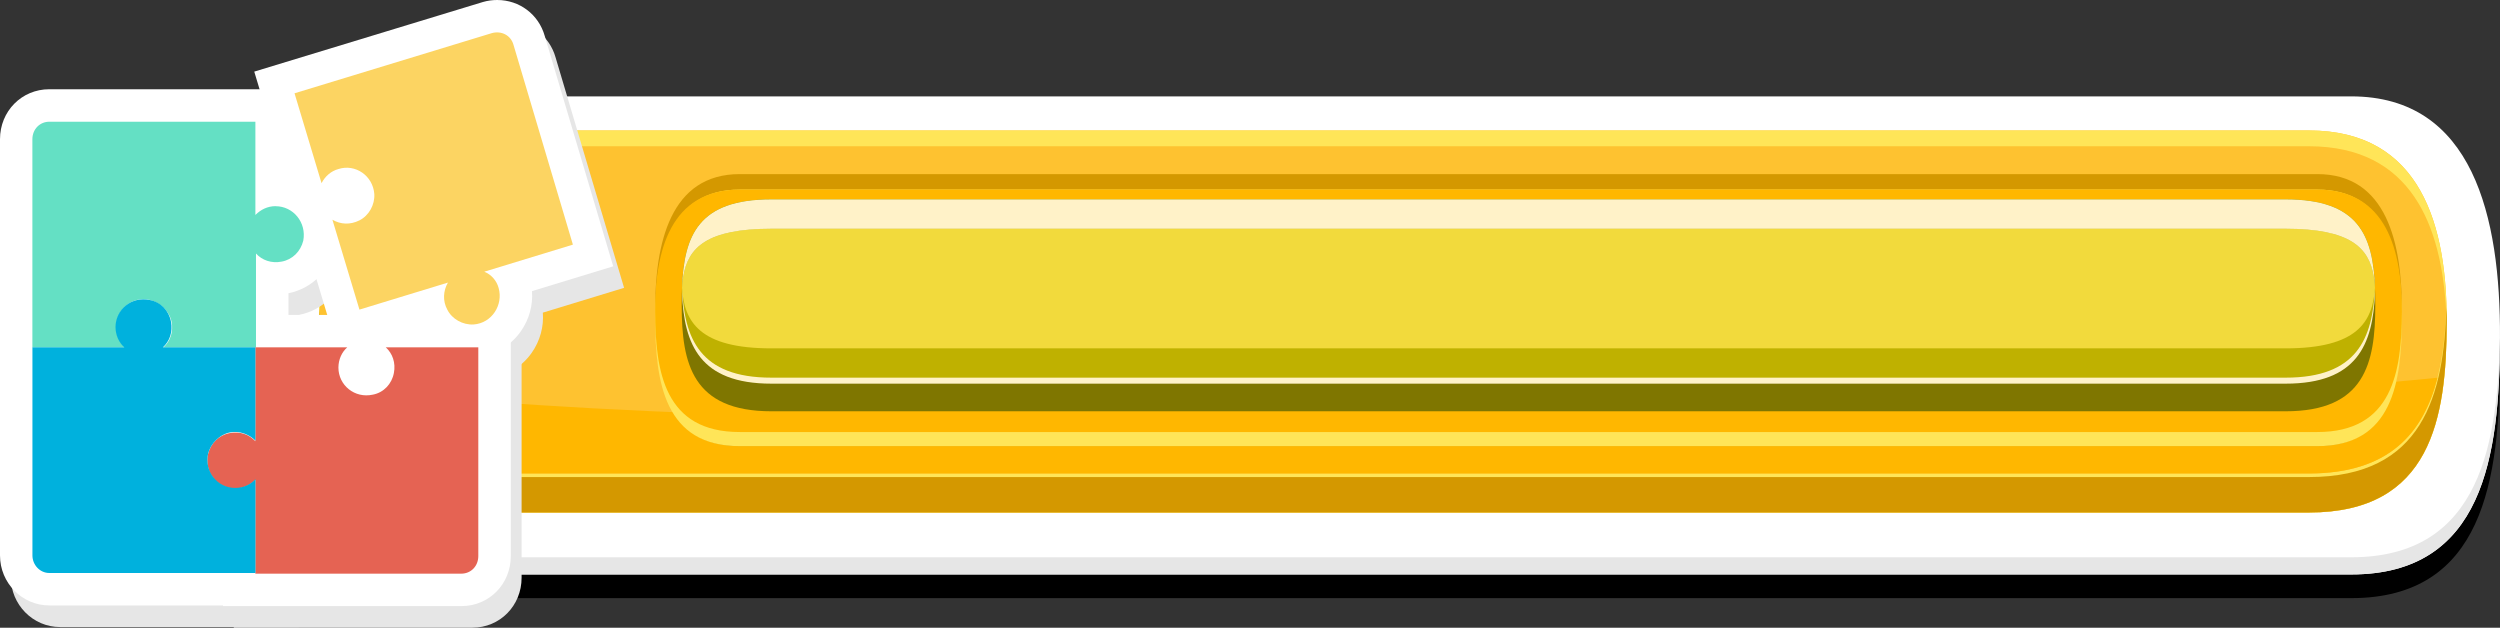 <?xml version="1.0" encoding="UTF-8"?>
<svg id="Layer_2" data-name="Layer 2" xmlns="http://www.w3.org/2000/svg" viewBox="0 0 462.52 116.14">
  <rect x="0" y="0" width="462.52" height="116.14" fill="#333333" stroke="none"/>
  <defs>
    <style>
      .cls-1 {
        fill: #ffb700;
      }

      .cls-2 {
        fill: #00b1dd;
      }

      .cls-3 {
        fill: #fff2c8;
      }

      .cls-4 {
        fill: #e56353;
      }

      .cls-5 {
        fill: #bfb100;
      }

      .cls-6 {
        fill: #fff;
      }

      .cls-7 {
        fill: #fec230;
      }

      .cls-8 {
        fill: #fcd462;
      }

      .cls-9 {
        fill: #64e0c4;
      }

      .cls-10 {
        fill: #7f7600;
      }

      .cls-11 {
        fill: #d49800;
      }

      .cls-12 {
        fill: #f2da3c;
      }

      .cls-13 {
        fill: #ffe558;
      }

      .cls-14 {
        fill: #e6e6e6;
      }
    </style>
  </defs>
  <g id="Contribute">
    <g>
      <g id="g6356">
        <path d="M434.99,22.21H76.72c-22.58,0-27.61,22.36-27.54,44.6.08,21.99,3.08,43.85,27.54,43.85h358.27c24.46,0,27.46-21.87,27.53-43.85.08-22.24-4.95-44.6-27.53-44.6Z"/>
        <path class="cls-6" d="M434.99,17.83H76.72c-22.58,0-27.61,22.37-27.54,44.61.08,21.98,3.08,43.84,27.54,43.84h358.27c24.46,0,27.46-21.86,27.53-43.84.08-22.24-4.95-44.61-27.53-44.61Z"/>
        <path class="cls-7" d="M427.18,24.14H84.53c-20.9,0-25.56,17.87-25.49,35.64.07,17.57,2.84,35.04,25.49,35.04h342.65c22.65,0,25.42-17.47,25.49-35.04.07-17.76-4.59-35.64-25.49-35.64Z"/>
        <path class="cls-14" d="M434.99,103.1H76.72c-24.01,0-27.34-21.07-27.53-42.65v.02c-.01.66-.01,1.32-.01,1.97.08,21.98,3.08,43.84,27.54,43.84h358.27c24.46,0,27.46-21.86,27.53-43.84,0-.66,0-1.33,0-1.99-.19,21.58-3.52,42.65-27.53,42.65Z"/>
        <path class="cls-13" d="M427.17,87.6H84.53c-21.11,0-24.96-15.19-25.44-31.48-.04,1.22-.06,2.45-.05,3.66.06,17.58,2.84,35.04,25.49,35.04h342.64c22.66,0,25.44-17.46,25.5-35.04,0-1.21-.01-2.44-.06-3.66-.48,16.29-4.32,31.48-25.44,31.48Z"/>
        <path class="cls-11" d="M427.17,88.26H84.53c-21.11,0-24.96-15.19-25.44-31.48-.03.95-.05,1.91-.05,2.86v.14c0,17.57,2.84,35.04,25.49,35.04h342.64c22.66,0,25.43-17.46,25.5-35.04v-.14c0-.95-.02-1.91-.06-2.86-.48,16.29-4.32,31.48-25.44,31.48Z"/>
        <path class="cls-1" d="M61.05,70.99c2.76,9.6,9.14,16.61,23.48,16.61h342.64c14.9,0,21.2-7.56,23.79-17.72-102.49,10.35-332.22,11.25-389.91,1.11Z"/>
        <path class="cls-13" d="M431.19,24.38c-1.27-.16-2.61-.24-4.02-.24H84.53c-1.4,0-2.74.08-4.01.24-16.21,2.01-20.88,16.45-21.43,31.74.02.53.04,1.06.06,1.59.84-15.98,6.44-30.65,25.38-30.65h342.64c18.95,0,24.55,14.67,25.39,30.65.02-.53.04-1.06.05-1.59-.54-15.29-5.22-29.73-21.42-31.74Z"/>
        <path class="cls-11" d="M428.72,32.21H136.86c-12.84,0-15.7,12.73-15.65,25.38.04,12.51,1.74,24.95,15.65,24.95h291.86c13.9,0,15.61-12.44,15.65-24.95.04-12.65-2.82-25.38-15.65-25.38Z"/>
        <path class="cls-13" d="M428.72,35.07H136.86c-12.84,0-15.7,12-15.65,23.93.04,11.8,1.74,23.54,15.65,23.54h291.86c13.9,0,15.61-11.74,15.65-23.54.04-11.93-2.82-23.93-15.65-23.93Z"/>
        <path class="cls-1" d="M428.72,35.07H136.86c-12.84,0-15.7,11.34-15.65,22.62.04,11.15,1.74,22.24,15.65,22.24h291.86c13.9,0,15.61-11.09,15.65-22.24.04-11.28-2.82-22.62-15.65-22.62Z"/>
      </g>
      <g id="g6470">
        <path class="cls-10" d="M422.85,36.89H142.72c-14.95,0-16.6,8.12-16.6,19.6,0,10.78,1.98,19.6,16.6,19.6h280.13c14.62,0,16.6-8.82,16.6-19.6,0-11.48-1.65-19.6-16.6-19.6Z"/>
        <path class="cls-3" d="M422.85,38H142.72c-13.48,0-16.15,6.6-16.54,16.32.41,9.4,3.27,16.66,16.54,16.66h280.13c13.26,0,16.12-7.26,16.54-16.66-.39-9.72-3.06-16.32-16.54-16.32Z"/>
        <path class="cls-5" d="M422.85,36.89H142.72c-13.48,0-16.15,6.6-16.54,16.32.41,9.4,3.27,16.66,16.54,16.66h280.13c13.26,0,16.12-7.26,16.54-16.66-.39-9.72-3.06-16.32-16.54-16.32Z"/>
        <path class="cls-12" d="M422.85,42.32H142.72c-13.48,0-16.15,4.42-16.54,10.94.41,6.31,3.27,11.19,16.54,11.19h280.13c13.26,0,16.12-4.88,16.54-11.19-.39-6.52-3.06-10.94-16.54-10.94Z"/>
        <path class="cls-3" d="M422.85,36.89H142.72c-13.48,0-16.15,6.6-16.54,16.32.05-.73.12-1.42.23-2.09.91-5.33,4.37-8.8,16.31-8.8h280.13c11.94,0,15.4,3.47,16.31,8.8.11.67.18,1.36.23,2.09-.39-9.72-3.06-16.32-16.54-16.32Z"/>
      </g>
    </g>
    <g>
      <g>
        <path class="cls-14" d="M89.32,70.02c-4.1,0-7.93-2.29-9.82-5.85l-15.01,4.58-11.12-36.98.04.02-4.37-14.54,42.32-12.9c.86-.25,1.74-.37,2.63-.37,4.13,0,7.66,2.66,8.79,6.62l12.68,42.65-15.03,4.59c.2,2.6-.51,5.22-2.05,7.42-1.93,2.76-4.96,4.48-8.3,4.73-.29.02-.52.03-.75.03h0Z"/>
        <path class="cls-14" d="M2,74.26V29.76c0-5.19,4.01-9.25,9.12-9.25h44.12v15.85c2.46.5,4.7,1.83,6.34,3.81,2.17,2.61,3.06,6.05,2.43,9.43l-.03.18-.04.18c-1.07,4.28-4.35,7.44-8.57,8.29v16.01H2Z"/>
        <path class="cls-14" d="M43.25,116.14v-15.98c-2.52-.51-4.78-1.89-6.43-3.94-2.14-2.67-2.93-6.13-2.18-9.51l.04-.15c1.07-4.28,4.35-7.44,8.57-8.29v-16.01h53.25v44.62c0,5.19-4.01,9.25-9.12,9.25h-44.12Z"/>
        <path class="cls-14" d="M11.12,116.01c-5.03,0-9.12-4.15-9.12-9.25v-44.5h15.6c1.05-5.06,5.56-8.88,10.94-8.88.8,0,1.61.09,2.41.26,4.32.85,7.65,4.22,8.54,8.63h15.76v53.75s-44.12,0-44.12,0Z"/>
      </g>
      <g>
        <path class="cls-6" d="M87.32,66.02c-4.1,0-7.93-2.29-9.82-5.85l-15.01,4.58-11.12-36.98.04.02-4.37-14.54L89.35.37c.86-.25,1.74-.37,2.63-.37,4.13,0,7.66,2.66,8.79,6.62l12.68,42.65-15.03,4.59c.2,2.6-.51,5.22-2.05,7.42-1.93,2.76-4.96,4.48-8.3,4.73-.29.02-.52.03-.75.03h0Z"/>
        <path class="cls-6" d="M0,70.26V25.76c0-5.19,4.01-9.25,9.12-9.25h44.12v15.85c2.46.5,4.7,1.83,6.34,3.81,2.17,2.61,3.06,6.05,2.43,9.43l-.03.18-.04.18c-1.07,4.28-4.35,7.44-8.57,8.29v16.01H0Z"/>
        <path class="cls-6" d="M41.25,112.14v-15.98c-2.52-.51-4.78-1.89-6.43-3.94-2.14-2.67-2.93-6.13-2.18-9.51l.04-.15c1.07-4.28,4.35-7.44,8.57-8.29v-16.01h53.25v44.62c0,5.19-4.01,9.25-9.12,9.25h-44.12Z"/>
        <path class="cls-6" d="M9.12,112.01c-5.03,0-9.12-4.15-9.12-9.25v-44.5h15.6c1.05-5.06,5.56-8.88,10.94-8.88.8,0,1.61.09,2.41.26,4.32.85,7.65,4.22,8.54,8.63h15.76v53.75s-44.12,0-44.12,0Z"/>
      </g>
      <g>
        <path class="cls-8" d="M89.62,50.26l16.37-5-11-37c-.5-1.75-2.25-2.62-4-2.13l-36.5,11.13,5,16.63c.63-1.25,1.75-2.25,3.13-2.62,3.13-1,6.38,1.25,6.63,4.62.12,2-1,4-2.75,4.88-1.75.87-3.5.75-5-.12l5,16.63,16.37-5c-.87,1.5-1,3.38-.12,5,.87,1.75,2.87,2.87,4.88,2.75,3.38-.25,5.5-3.62,4.62-6.75-.37-1.38-1.38-2.5-2.63-3Z"/>
        <path class="cls-9" d="M51,38.14c-1.5,0-2.75.63-3.75,1.63v-17.25H9.12c-1.75,0-3.13,1.38-3.13,3.25v38.5h17.12c-1-1-1.63-2.25-1.63-3.75,0-3.25,3-5.88,6.38-5,1.87.5,3.5,2.13,3.88,4,.37,1.87-.25,3.62-1.5,4.75h17.12v-17.37c1.12,1.25,2.87,1.87,4.75,1.5,2-.37,3.5-1.87,4-3.88.63-3.37-1.87-6.37-5.12-6.37Z"/>
        <path class="cls-4" d="M71.37,64.26c1.25,1.12,1.87,2.87,1.5,4.75-.37,2-1.87,3.62-3.88,4-3.38.75-6.38-1.75-6.38-5,0-1.5.63-2.87,1.63-3.75h-17v17.37c-1.12-1.25-2.87-1.87-4.75-1.5-2,.37-3.5,1.87-4,3.88-.75,3.38,1.75,6.38,5,6.38,1.5,0,2.75-.63,3.75-1.63v17.37h38.12c1.75,0,3.13-1.38,3.13-3.25v-38.62h-17.12Z"/>
        <path class="cls-2" d="M42.5,80.01c1.87-.37,3.62.37,4.75,1.5v-17.25h-17.12c1.25-1.12,1.87-2.87,1.5-4.75-.37-2-1.87-3.62-3.88-4-3.38-.75-6.38,1.75-6.38,5,0,1.5.63,2.87,1.63,3.75H6v38.5c0,1.75,1.38,3.25,3.13,3.25h38.13v-17.37c-.87,1-2.25,1.63-3.75,1.63-3.25,0-5.75-3-5-6.38.5-1.88,2.12-3.5,4-3.88Z"/>
      </g>
    </g>
  </g>
</svg>